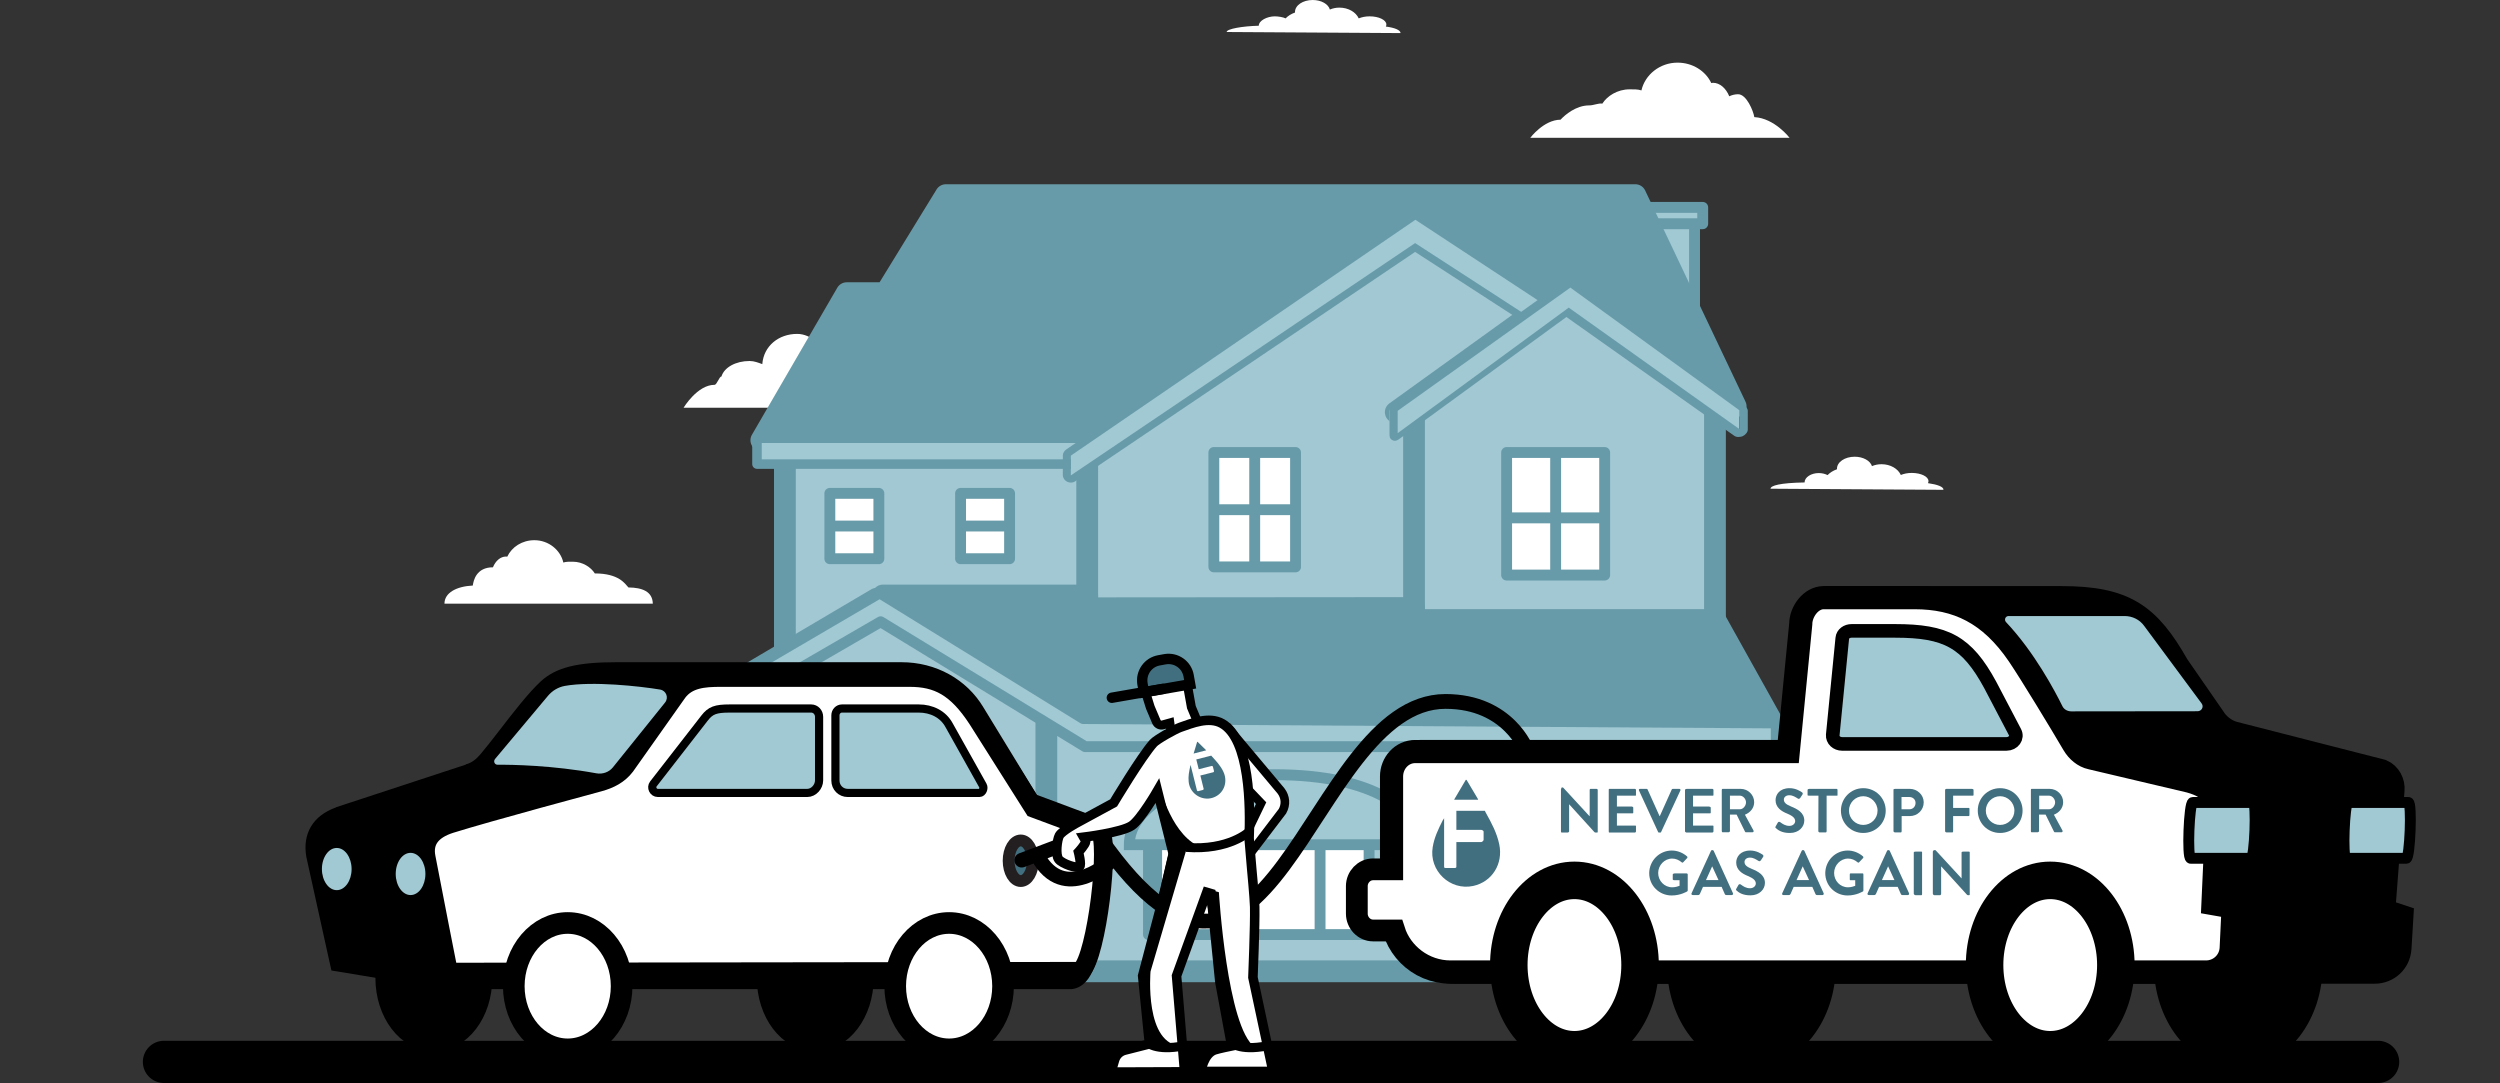 <?xml version="1.0" encoding="utf-8"?>
<!-- Generator: Adobe Illustrator 19.2.1, SVG Export Plug-In . SVG Version: 6.00 Build 0)  -->
<svg version="1.1" id="Layer_1" xmlns="http://www.w3.org/2000/svg" xmlns:xlink="http://www.w3.org/1999/xlink" x="0px" y="0px"
	 viewBox="0 0 1835.9 795.3" style="enable-background:new 0 0 1835.9 795.3;" xml:space="preserve">
<rect x="0" y="0" width="1835.9" height="795.3" fill="#333333" stroke="none"/>
<style type="text/css">
	.st0{fill:#A0C9D3;}
	.st1{fill:none;stroke:#689BA9;stroke-width:8;stroke-linecap:round;stroke-linejoin:round;stroke-miterlimit:10;}
	.st2{fill:#A1C8D3;}
	.st3{fill:none;stroke:#689BA9;stroke-width:16;stroke-linecap:round;stroke-linejoin:round;stroke-miterlimit:10;}
	.st4{fill:#689BA9;}
	.st5{fill:#38A587;}
	.st6{fill:#FFFFFF;}
	.st7{fill:none;stroke:#689BA9;stroke-width:8;stroke-linejoin:round;stroke-miterlimit:10;}
	.st8{fill:none;}
	.st9{fill:none;stroke:#689BA9;stroke-width:8;stroke-miterlimit:10;}
	.st10{fill:none;stroke:#689BA9;stroke-width:4;stroke-linecap:round;stroke-linejoin:round;stroke-miterlimit:10;}
	.st11{fill:none;stroke:#689BA9;stroke-width:7;stroke-linecap:round;stroke-linejoin:round;stroke-miterlimit:10;}
	.st12{fill:none;stroke:#38A587;stroke-width:6;stroke-linecap:round;stroke-linejoin:round;stroke-miterlimit:10;}
	.st13{fill:none;stroke:#000000;stroke-width:31;stroke-linecap:round;stroke-linejoin:round;stroke-miterlimit:10;}
	.st14{fill:none;stroke:#000000;stroke-width:10.858;stroke-linejoin:round;stroke-miterlimit:10;}
	.st15{stroke:#000000;stroke-width:15.034;stroke-linecap:round;stroke-linejoin:round;stroke-miterlimit:10;}
	.st16{fill:#FFFFFF;stroke:#000000;stroke-width:14;stroke-miterlimit:10;}
	.st17{fill:#FFFFFF;stroke:#000000;stroke-width:15.892;stroke-linecap:round;stroke-linejoin:round;stroke-miterlimit:10;}
	.st18{fill:#A0C9D3;stroke:#000000;stroke-width:6;stroke-miterlimit:10;}
	.st19{fill:#416F7F;}
	.st20{fill:none;stroke:#231F20;stroke-width:8.69;stroke-miterlimit:10;}
	.st21{fill:none;stroke:#000000;stroke-width:10.748;stroke-linecap:round;stroke-linejoin:round;stroke-miterlimit:10;}
	.st22{fill:#FFFFFF;stroke:#000000;stroke-width:6.327;stroke-miterlimit:10;}
	.st23{fill:#FFFFFF;stroke:#000000;stroke-width:6.592;stroke-linecap:round;stroke-miterlimit:10;}
	.st24{fill:#426F7F;stroke:#000000;stroke-width:7.64;stroke-linecap:round;stroke-miterlimit:10;}
	.st25{fill:none;stroke:#000000;stroke-width:7.64;stroke-linecap:round;stroke-miterlimit:10;}
	.st26{fill:#FFFFFF;stroke:#000000;stroke-width:7;stroke-linecap:round;stroke-miterlimit:10;}
	.st27{fill:#426F7F;}
	.st28{fill:none;stroke:#000000;stroke-width:6.756;stroke-miterlimit:10;}
	.st29{fill:none;stroke:#000000;stroke-width:6.592;stroke-miterlimit:10;}
	.st30{stroke:#000000;stroke-width:6.756;stroke-miterlimit:10;}
	.st31{fill:none;stroke:#000000;stroke-width:27.546;stroke-miterlimit:10;}
	.st32{stroke:#000000;stroke-width:18;stroke-miterlimit:10;}
	.st33{fill:none;stroke:#000000;stroke-width:18;stroke-miterlimit:10;}
	.st34{fill:#FFFFFF;stroke:#000000;stroke-width:16;stroke-miterlimit:10;}
	.st35{fill:#FFFFFF;stroke:#000000;stroke-width:21.227;stroke-miterlimit:10;}
	.st36{fill:#A0C9D3;stroke:#000000;stroke-width:8;stroke-linejoin:bevel;stroke-miterlimit:10;}
	.st37{fill:#A0C9D3;stroke:#000000;stroke-width:10;stroke-miterlimit:10;}
</style>
<g>
	<polyline class="st0" points="1199.4,152.3 1250.4,152.3 1250.4,164.3 1211.8,164.3 1244.4,164.3 1244.4,239.3 	"/>
	<polyline class="st1" points="1199.4,152.3 1250.4,152.3 1250.4,164.3 1211.8,164.3 1244.4,164.3 1244.4,239.3 	"/>
	<polygon class="st2" points="571.7,320.9 570.5,490.1 518.6,521.3 517.9,714.9 1284.7,711.5 1286,518.6 1260.1,451.1 1262.2,290.9 
		1065.5,152.6 768,312.7 	"/>
	<polyline class="st3" points="503.2,522.7 643.8,439.7 796.8,533.3 1295.4,533.3 	"/>
	<polyline class="st2" points="1283.4,533.3 1283.4,713.3 774.4,713.3 	"/>
	<polyline class="st3" points="1283.4,533.3 1283.4,713.3 774.4,713.3 	"/>
	<line class="st3" x1="1259.4" y1="455.3" x2="1259.4" y2="293.3"/>
	<line class="st3" x1="1038.4" y1="299.3" x2="1038.4" y2="455.3"/>
	<polyline class="st4" points="648.4,437.3 798.4,437.3 798.4,446.7 1038.4,446.5 1038.4,455.3 1259.6,455.3 1303.1,533.3 
		798.4,533.3 	"/>
	<polyline class="st3" points="648.4,437.3 798.4,437.3 798.4,446.7 1038.4,446.5 1038.4,455.3 1259.6,455.3 1303.1,533.3 
		798.4,533.3 	"/>
	<path class="st5" d="M798.4,443.6v-114V443.6z"/>
	<line class="st3" x1="798.4" y1="329.3" x2="798.4" y2="443.3"/>
	<path class="st6" d="M609,263.6c-4-9-13.1-18.4-23.6-18.4c-13.6,0-24.6,8.9-25.6,22.2c-2.8-1-5.9-2.3-9.3-2.3
		c-10.2,0-18.7,4.7-20.7,11.4c-1.6-0.1-3.3,6.1-5.1,6.1c-12.6,0-22.7,16.8-22.7,16.8h107C609,281.3,609.5,263.6,609,263.6"/>
	<polyline class="st4" points="1134,223.4 1040.1,161.8 796.7,323.3 559.1,323.3 621.8,215.3 650.4,215.3 694.6,143.3 1200.9,143.3 
		1274.6,298.4 1152.6,210.8 1025,302.7 	"/>
	<polyline class="st3" points="1134,223.4 1040.1,161.8 796.7,323.3 559.1,323.3 621.8,215.3 650.4,215.3 694.6,143.3 1200.9,143.3 
		1274.6,298.4 1152.6,210.8 1025,302.7 	"/>
	<rect x="1071.4" y="560.3" class="st0" width="167" height="138"/>
	<rect x="1071.4" y="560.3" class="st1" width="164" height="138"/>
	<polyline class="st2" points="516.4,521.3 516.4,713.3 768.4,713.3 768.4,521.3 	"/>
	<polyline class="st3" points="516.4,521.3 516.4,713.3 768.4,713.3 768.4,521.3 	"/>
	<rect x="537.4" y="596.3" class="st0" width="198" height="120"/>
	<rect x="537.4" y="596.3" class="st1" width="198" height="120"/>
	<line class="st3" x1="576.4" y1="329.3" x2="576.4" y2="479.3"/>
	<rect x="891.4" y="332.3" class="st6" width="60" height="84"/>
	<rect x="891.4" y="332.3" class="st1" width="60" height="84"/>
	<line class="st7" x1="921.4" y1="329.3" x2="921.4" y2="413.3"/>
	<line class="st1" x1="894.4" y1="374.3" x2="948.4" y2="374.3"/>
	<rect x="705.4" y="362.3" class="st6" width="36" height="48"/>
	<rect x="705.4" y="362.3" class="st1" width="36" height="48"/>
	<line class="st1" x1="738.4" y1="386.3" x2="708.4" y2="386.3"/>
	<rect x="843.4" y="602.3" class="st0" width="180" height="84"/>
	<rect x="843.4" y="602.3" class="st1" width="180" height="84"/>
	<rect x="849.4" y="608.3" class="st6" width="156" height="78"/>
	<rect x="849.4" y="608.3" class="st1" width="156" height="78"/>
	<line class="st8" x1="903.4" y1="599.3" x2="903.4" y2="683.3"/>
	<line class="st7" x1="903.4" y1="599.3" x2="903.4" y2="683.3"/>
	<line class="st8" x1="969.4" y1="683.3" x2="969.4" y2="599.3"/>
	<line class="st7" x1="969.4" y1="683.3" x2="969.4" y2="599.3"/>
	<path class="st0" d="M829.3,620.3c0-24,31.6-51.4,106.5-51.4c75.6,0,106.5,27.4,106.5,51.4H829.3z"/>
	<path class="st9" d="M829.3,620.3c0-24,31.6-51.4,106.5-51.4c75.6,0,106.5,27.4,106.5,51.4H829.3z"/>
	<rect x="561.4" y="608.3" class="st0" width="42" height="18"/>
	<rect x="561.4" y="608.3" class="st1" width="42" height="18"/>
	<rect x="609.4" y="608.3" class="st0" width="60" height="18"/>
	<rect x="609.4" y="608.3" class="st1" width="60" height="18"/>
	<rect x="681.4" y="608.3" class="st0" width="42" height="18"/>
	<rect x="681.4" y="608.3" class="st1" width="42" height="18"/>
	<rect x="1106.4" y="332.3" class="st6" width="72" height="90"/>
	<rect x="1106.4" y="332.3" class="st1" width="72" height="90"/>
	<line class="st7" x1="1142.4" y1="329.3" x2="1142.4" y2="419.3"/>
	<line class="st1" x1="1110.4" y1="380.3" x2="1175.4" y2="380.3"/>
	<rect x="561.4" y="638.3" class="st0" width="42" height="24"/>
	<rect x="561.4" y="638.3" class="st1" width="42" height="24"/>
	<rect x="609.4" y="638.3" class="st0" width="60" height="24"/>
	<rect x="609.4" y="638.3" class="st1" width="60" height="24"/>
	<rect x="681.4" y="638.3" class="st0" width="42" height="24"/>
	<rect x="681.4" y="638.3" class="st1" width="42" height="24"/>
	<rect x="561.4" y="686.3" class="st0" width="42" height="12"/>
	<rect x="561.4" y="686.3" class="st1" width="42" height="12"/>
	<rect x="609.4" y="686.3" class="st0" width="60" height="12"/>
	<rect x="609.4" y="686.3" class="st1" width="60" height="12"/>
	<rect x="681.4" y="686.3" class="st0" width="42" height="12"/>
	<rect x="681.4" y="686.3" class="st1" width="42" height="12"/>
	<rect x="1080.4" y="570.3" class="st10" width="20" height="66"/>
	<rect x="1080.4" y="647.3" class="st10" width="20" height="40"/>
	<rect x="1206.4" y="570.3" class="st10" width="20" height="66"/>
	<rect x="1206.4" y="647.3" class="st10" width="20" height="40"/>
	<rect x="609.4" y="362.3" class="st6" width="36" height="48"/>
	<rect x="609.4" y="362.3" class="st1" width="36" height="48"/>
	<line class="st1" x1="642.4" y1="386.3" x2="612.4" y2="386.3"/>
	<path class="st6" d="M479.4,443.3c-0.2-9-7.9-11.8-17.9-11.9c-2.6-2.8-7-10.3-24.7-10.3c-2.8-4.5-8.9-8.6-16.1-8.6
		c-2.5,0-4.9-0.1-7,0.6c-2.1-9.2-10.8-16.4-21.3-16.4c-8.9,0-16.5,4.9-19.9,12.1c-0.3,0-0.6-0.1-0.9-0.1c-4.1,0-7.7,3.2-9.6,7.9
		c-12.3,0-14.3,9.8-14.8,13.4c-12,0.6-20.8,5.3-20.8,13.3H479.4z"/>
	<path class="st6" d="M1415.8,354.8c0.3-0.5,0.4-1,0.4-1.5c0-3.3-5.5-6-12.3-6c-3.1,0-5.8,0.6-8,1.5c-2.1-4.6-7.6-7.9-14.2-7.9
		c-2.5,0-4.9,0.5-7,1.4c-1.3-4-6.5-6.9-12.7-6.9c-7.2,0-13,3.9-13,8.8c0,0.1,0,0.2,0,0.4c-2.8,1-5.2,2.5-6.9,4.3
		c-1.7-0.9-4.1-1.5-6.5-1.5c-5.6,0-10.4,3.1-10.4,6.9l0,0c-18,0.3-25,2.3-25,4.6l127,0.8C1427.4,357.5,1422.8,355.8,1415.8,354.8"/>
	<path class="st6" d="M1123.7,101.3c0,0,9.9-13.3,22.3-13.4c3.3-3.6,11.4-10.5,21-10.5c3.5,0,6.8-1.8,9.7-1.3
		c3.5-5.6,11.1-10.5,20-10.5c3.1,0,6.1-0.1,8.7,0.8c2.6-11.5,13.5-20.4,26.5-20.4c11.1,0,20.6,6.1,24.8,15c0.4,0,0.8-0.2,1.2-0.2
		c5.1,0,9.6,4,12,9.9c1.9-0.9,4.1-1.5,6.5-1.5c6.2,0,11.2,12.3,11.9,16.8c14.9,0.8,25.9,15.2,25.9,15.2h-190.5V101.3z"/>
	<path class="st6" d="M1017.7,19.5c0.3-0.5,0.4-1,0.4-1.5c0-3.3-5.5-6-12.3-6c-3.1,0-5.8,0.6-8,1.5c-2.1-4.6-7.6-7.9-14.2-7.9
		c-2.5,0-4.9,0.5-7,1.4c-1.1-4-6.3-7-12.6-7c-7.2,0-13,3.9-13,8.8c0,0.1,0,0.2,0,0.4c-2.8,1-5.2,2.5-6.9,4.3
		c-1.7-0.9-5.5-1.5-7.9-1.5c-5.6,0-11.8,3.1-11.8,6.9l0,0c-12,0.3-23.6,2.3-23.6,4.6l127.7,0.8C1028.5,22.2,1024.6,20.4,1017.7,19.5
		"/>
	<rect x="556.4" y="322.3" class="st0" width="245" height="19"/>
	<rect x="555.9" y="321.8" class="st11" width="246" height="19"/>
	<path class="st0" d="M786.4,351.8c-0.4,0,0.5-0.1,0.1-0.3c-0.9-0.5-0.1-1.4-0.1-2.4v-14.5c0-0.9-0.9-1.7-0.2-2.2l252.3-173.1
		c0.5-0.3,0.7-0.5,1.2-0.5s0.9,0.1,1.3,0.4l94.2,62c0.8,0.5,1.2,1.3,1.2,2.2s-0.4,1.7-1.2,2.3l-12,8.6c-0.5,0.3-1,0.5-1.6,0.5
		c-0.5,0-1-0.1-1.5-0.4l-81-52.5L788,351.4C787.5,351.7,787,351.8,786.4,351.8"/>
	<path class="st4" d="M1039.4,161.4l94.3,62l-12,8.6l-82.5-53.5L786.4,349.1v-14.5L1039.4,161.4 M1039.4,156c-1.1,0-2.2,0.3-3.1,1
		L783.1,330c-1.5,1-2.6,2.7-2.6,4.5V349c0,2,1.4,3.9,3.2,4.8c0.8,0.4,1.8,0.6,2.7,0.6c1.1,0,2.2-0.3,3.1-0.9L1039.2,185l79.5,51.5
		c0.9,0.6,1.9,0.9,3,0.9s2.2-0.3,3.2-1l12-8.6c1.5-1,2.3-2.7,2.3-4.5s-1-3.5-2.5-4.4l-94.3-62C1041.5,156.3,1040.4,156,1039.4,156"
		/>
	<path class="st0" d="M1023.6,320.9c-0.4,0-1.1-0.1-1.5-0.3c-0.9-0.5-1.7-1.4-1.7-2.4v-16.4c0-0.9,0.7-1.7,1.4-2.2l127.8-90.6
		c0.5-0.3,1.1-0.5,1.6-0.5c0.6,0,1.2,0.2,1.6,0.5l124.3,90.2c0.7,0.5,0.3,1.3,0.3,2.2v13.8c0,1,0.3,1.9-0.6,2.4
		c-0.4,0.2-0.4,0.3-0.8,0.3c-0.5,0-0.9-0.2-1.4-0.5L1150,229.3l-124.8,91.1C1024.7,320.7,1024.2,320.9,1023.6,320.9"/>
	<path class="st4" d="M1153.2,211.2l124.3,90.2v13.8L1152,225.9l-125.6,92.2v-16.4L1153.2,211.2 M1151.3,205.8c-1.1,0-2.2,0.3-3.2,1
		l-126.5,90.6c-1.4,1-1.2,2.7-1.2,4.4v16.4c0,2.1,0,3.9,1.9,4.9c0.8,0.4,1.1,0.6,1.9,0.6c1.1,0,2-0.4,2.9-1l123.2-89.9l123.1,87.1
		c0.9,0.7,2,1,3.1,1c0.9,0,2.5-0.2,3.3-0.6c1.8-0.9,3.7-2.8,3.7-4.8v-13.8c0-1.8-1.6-3.4-3-4.4L1155,207.1
		C1153.9,206.1,1152.4,205.8,1151.3,205.8"/>
	<polygon class="st0" points="501.4,540.8 646.7,456.6 796.9,548.3 1304.4,548.3 1304.4,530.9 795.5,527.7 646,435.4 501.4,520.1 	
		"/>
	<polygon class="st1" points="501.4,540.8 646.7,456.6 796.9,548.3 1304.4,548.3 1304.4,530.9 795.5,527.7 646,435.4 501.4,520.1 	
		"/>
	<line class="st8" x1="669.4" y1="695.3" x2="669.4" y2="667.3"/>
	<line class="st12" x1="669.4" y1="695.3" x2="669.4" y2="667.3"/>
	<line class="st8" x1="1605.4" y1="518.3" x2="1605.4" y2="713.3"/>
	<line class="st1" x1="1605.4" y1="518.3" x2="1605.4" y2="713.3"/>
	<line class="st8" x1="1544.4" y1="553.3" x2="1544.4" y2="713.3"/>
	<line class="st1" x1="1544.4" y1="553.3" x2="1544.4" y2="713.3"/>
	<line class="st13" x1="120.4" y1="779.8" x2="1746.4" y2="779.8"/>
	<path class="st14" d="M1121.3,551.3c0,0-13.1-36.2-59.8-36.2c-102.7,0-128.2,290.9-259.7,91.5"/>
	<g>
		<ellipse class="st15" cx="598.7" cy="718.2" rx="35.4" ry="46.4"/>
		<ellipse class="st15" cx="318.6" cy="718.2" rx="35.4" ry="46.4"/>
		<g>
			<path d="M324.3,720.3l-76.1-12.8l-17.4-79v-0.2c-2.6-14.5,3.6-24.8,17.7-29.8l95.4-31.3c5.2-1.7,9.8-4.9,13.6-9.5
				c3.8-4.6,8.3-10.5,13.1-16.7c10.4-13.5,22.1-28.6,30.6-36.4c8.2-7.6,20-12.5,51.1-12.5H662c23.1,0,43.7,11.2,55.1,30.2l40.2,66
				l50.2,18.7l0.9,2.7c3.3,9.6,1.8,33.6-0.7,52.9c-1.2,9.5-5.8,41.6-13.5,52.3c-2.9,4.1-6.1,5.2-8.3,5.2H324.3V720.3z"/>
			<path d="M662,498.3c20.5,0,39.4,9.8,50,27.3l41.3,67.8l49.5,18.6c5.8,16.8-5.4,102.2-16.8,102.2H324.8l-71.6-12l-16.5-74.9
				c-1.8-10.2,1.3-18.7,13.8-23.1l95.3-31.2c6.5-2.1,12-6.1,16.3-11.4c12.2-14.9,31.3-41.5,43.1-52.5c7.1-6.5,17.5-10.9,47-10.9
				h210.1 M662,486.3H452.3c-28.6,0-44.1,3.9-55.2,14.1c-8.9,8.2-20.3,22.9-31.3,37.2c-4.7,6.1-9.2,11.8-13,16.3
				c-3.1,3.7-6.6,6.4-10.7,7.4l0,0v0.2l-95.3,31.3l-0.1,0.1l-0.1,0.1c-16.8,6-24.7,19.3-21.6,36.5v0.2l0.1,0.2l16.5,74.8l1.8,8
				l8.1,1.3l71.6,12l1,0.4h1H786c2.9,0,8.6-1.2,13.2-7.7c7.9-11.1,12.5-39.2,14.5-54.9c1.6-12.4,4.9-42.8,0.4-55.7l-1.8-5.4l-5.3-2
				l-45.6-17l-39.2-64.2C709.7,498.6,687.1,486.3,662,486.3L662,486.3z"/>
		</g>
		<path class="st16" d="M808.8,611.9l-49.5-18.4L718,528.2c-15.5-23.8-29.5-30.8-50-30.8H529.2c-12.4,0-24.1,0.9-31.6,10.8
			l-38.4,54.3c-4.8,6.3-11.5,9.7-19.2,11.8c0,0-82.2,22.1-109.3,30.6c-14.1,4.5-20.1,12.8-17.9,24.6c4,21.2,16.5,84.5,16.5,84.5
			l462.7-0.6C803.4,713.4,814.6,628.7,808.8,611.9"/>
		<ellipse class="st17" cx="416.9" cy="724.2" rx="39.6" ry="46.4"/>
		<ellipse class="st17" cx="697" cy="724.2" rx="39.6" ry="46.4"/>
		<path class="st18" d="M674.7,520.3h-56.4c-2.7,0-4.8,2.3-4.8,5v47.9c0,5.1,4,9.1,9,9.1h96.8c2.2,0,3.6-3.5,2.5-5.4L697,532.6
			C692.6,524.4,684,520.3,674.7,520.3z"/>
		<path class="st18" d="M535.8,520.3c-10.3,0-14,1.4-18.3,6.9l-37.7,48.5c-2,2.6-0.1,6.6,3.3,6.6h109.7c4.8,0,8.7-4.6,8.7-9.2v-46.7
			c0-3.3-2.5-6.1-5.8-6.1H535.8z"/>
		<path class="st0" d="M365.4,561.6c10.3-0.1,40.4,0.4,72.6,6.3c4.5,0.8,9.2-0.8,12.1-4.4l38.3-47.6c2.8-3.5,0.9-8.7-3.6-9.5
			c-14.9-2.5-49.8-6.3-70-2.7c-4.9,0.9-9.2,3.5-12.4,7.3l-38.8,46.3C362.1,559.1,363.2,561.6,365.4,561.6"/>
		<path class="st0" d="M312.4,641.8c0,8.6-4.9,15.5-10.9,15.5s-10.9-7-10.9-15.5c0-8.6,4.9-15.5,10.9-15.5S312.4,633.2,312.4,641.8"
			/>
		<path class="st0" d="M258.2,638.2c0,8.6-4.9,15.5-10.9,15.5s-10.9-7-10.9-15.5c0-8.6,4.9-15.5,10.9-15.5
			C253.3,622.7,258.2,629.7,258.2,638.2"/>
	</g>
	<path class="st19" d="M758.6,632.1c0,8.2-4,14.9-8.9,14.9s-8.9-6.7-8.9-14.9s4-14.9,8.9-14.9C754.7,617.3,758.6,623.9,758.6,632.1"
		/>
	<ellipse class="st20" cx="749.6" cy="632.1" rx="8.9" ry="14.9"/>
	<line class="st21" x1="750.3" y1="631.7" x2="793.2" y2="615.5"/>
	<path class="st21" d="M816.5,631.7c0,0-32.5,30.9-52.4,0.5"/>
	<line class="st8" x1="730" y1="492" x2="774.5" y2="484.2"/>
	<g>
		<path class="st22" d="M894,556.2l32.1,33.6l-14.4,29.9l3.9,10.4l26.2-34.4c2.7-4.8,2.3-10.5-1.1-14.9l-36.9-44L894,556.2z"/>
		<path class="st23" d="M874.9,519.3l-3.5-19.5l-30.3,8l3.3,10.6c0.1,0.4,0.3,0.8,0.4,1.2l4.4,10.4c0.8,1.9,2.9,2.9,4.9,2.3l5-1.4
			l1.2,8.8l10.7-0.1l10.6-4.3L874.9,519.3z"/>
		<path class="st24" d="M874,502.5l-33.9,5.9l-1.1-6.2c-1.4-8.2,4.1-15.9,12.2-17.3l4.4-0.8c8.2-1.4,15.9,4.1,17.3,12.2L874,502.5z"
			/>
		<line class="st25" x1="816.5" y1="512.4" x2="853.9" y2="505.9"/>
		<path class="st26" d="M881.9,786.8h52.9l-14.7-69c0,0,1.6-38.8,1.3-51.8c-0.2-7-2.2-28-2.2-28l-1.9-22.4
			c1-22.7,0.7-72.8-19.9-84.3c-9.6-5.4-22.3-0.1-30.6,2.8c-3.8,1.3-17.4,8.9-19.8,11.6c-8.8,9.8-29.2,43.9-29.2,43.9L791.3,604
			c0,0-11.5,6.1-13.4,9.7c-1.5,2.7-3.1,13.9-0.4,17.4c2.5,3.2,13.5,7,15.3,5.4c1.6-1.3-0.8-10.8-0.8-10.8s5.1-5.5,5.3-7.8
			c0-0.5-1.5-3.1-1.5-3.1s27.7-3.4,35.2-8.4c6.7-4.4,19-25.7,19-25.7l11.9,47.6l-0.5,0.1l-4.2,18.1l0.3,0.1l-18.4,70l5,50l-18.1,4.6
			c-3.6,0.9-6.4,3.6-7.5,7.2l-2.6,8.9l54-0.2l-5.9-70.5l22.2-61.3l3.1,0.9l6.5,64.8l8.7,47.1c0,0-9.4,1.9-12.4,2.9
			C883.9,773.7,881.9,786.8,881.9,786.8z"/>
		<path d="M844.9,713.4c0,0-4.8,54.6,23.4,54.8c3.4,0-26.6,0.8-26.6,0.8l-2.6-52.3l12.1-60.6l9.4-40.4l-12.1-32.9l2.5-7.5
			c0,0,7.8,34.7,27.8,45.4c3.2,1.7-7.6,3.3-7.6,3.3"/>
		<path class="st27" d="M898.3,566.5c-2-4.2-5.1-7.5-8.2-10.9l-0.6-0.7l-11,2.8l1.8,7.2l9.5-2.4c0.4-0.1,0.8,0.2,0.9,0.5l0.8,3.2
			c0.1,0.4-0.2,0.8-0.5,0.9l-9.5,2.4l2.4,9.7c0.1,0.4-0.2,0.8-0.5,0.9l-3.5,0.9c-0.4,0.1-0.8-0.2-0.9-0.5l-4.7-18.8l-0.2,0.9
			c-0.9,3.9-1.6,7.6-1.2,11.4c0.8,9.4,11,15.3,19.5,11.1C899.2,581.8,901.8,573.7,898.3,566.5"/>
		<path class="st27" d="M885.8,551L885.8,551l-6.3-6.2c-0.1-0.1-0.4-0.1-0.4,0.1c-0.8,2.9-1.7,5.5-2.5,8.3l-0.1,0.2L885.8,551z"/>
		<path class="st28" d="M903.6,765.2c0,0,5.9,7,27.1,2.8"/>
		<path class="st29" d="M917.3,610.7c0,0-14.7,14-46.2,11.6"/>
		<path class="st30" d="M842.2,765.2c0,0,5.9,7,27.1,2.8"/>
		<path d="M895.1,655.2c0,0,6,99.6,26.4,113.8l-17.2-0.7l-9.8-56.6l-9.9-59.4L895.1,655.2z"/>
	</g>
	<g>
		<path d="M1691.9,708.7c0,34.4-21.6,62.2-48.2,62.2s-48.2-27.9-48.2-62.2c0-34.4,21.6-62.2,48.2-62.2S1691.9,674.3,1691.9,708.7"/>
		<ellipse class="st31" cx="1643.7" cy="708.7" rx="48.2" ry="62.2"/>
		<path d="M1334.3,708.7c0,34.4-21.6,62.2-48.2,62.2s-48.2-27.9-48.2-62.2c0-34.4,21.6-62.2,48.2-62.2S1334.3,674.3,1334.3,708.7"/>
		<ellipse class="st31" cx="1286.2" cy="708.7" rx="48.2" ry="62.2"/>
		<path class="st32" d="M1763.3,673.4L1750,669l6.8-88.6c0.6-5.6-2.5-11.6-7.8-13.8l-109-27.9c-6.2-1.9-11.6-6.1-15-11.7l-26.3-38
			c-21.1-37.1-38.3-49.6-85-49.6h-171.3c-9,0-16.3,10-16.3,18.9l-9.2,94.1h-274.4c-9.6,0-17.2,8.2-17.2,17.8v100.2
			c0,23.8,19.4,43,43.1,43h675.5c9.6,0,17.4-7.3,18-16.9L1763.3,673.4z"/>
		<path class="st33" d="M1022.4,670.4c0,23.8,19,43,42.8,43h557.7l4.6-113.7c0.5-13-2.6-20.9-19.6-25.6l-72.4-17.1
			c-5.6-1.2-10.3-5.3-13.2-10.2c-9.4-16-31-51.7-40.4-65.6c-20.9-30.7-44.9-41.8-75.9-41.8h-66.8c-9,0-16.3,10-16.3,18.9l-9.2,94.1
			h-274.4c-9.6,0-16.9,8.2-16.9,17.8V670.4z"/>
		<path class="st34" d="M1624.6,664l2.9-64.2c0.5-13-2.6-20.9-19.6-25.6l-72.4-17.1c-5.6-1.2-10.3-5.3-13.2-10.2
			c-9.4-16-31-51.7-40.4-65.6c-20.9-30.7-44.9-41.9-75.9-41.9h-66.8c-9,0-16.3,10-16.3,18.9l-9.2,94.1h-274.4
			c-9.6,0-16.9,8.2-16.9,17.8v68.2h-14.1c-6.6,0-11.9,5.7-11.9,12.3V671c0,6.6,5.3,12.3,11.9,12.3h15.6c5.4,17,21.9,30,41.3,30H1620
			c9.6,0,17.5-7.4,18-17l1.4-29.7L1624.6,664z"/>
		<path class="st35" d="M1204.4,708.7c0,34.4-21.6,62.2-48.2,62.2S1108,743,1108,708.7c0-34.4,21.6-62.2,48.2-62.2
			S1204.4,674.3,1204.4,708.7"/>
		<ellipse class="st31" cx="1156.2" cy="708.7" rx="48.2" ry="62.2"/>
		<path class="st35" d="M1553.8,708.7c0,34.4-21.6,62.2-48.2,62.2s-48.2-27.9-48.2-62.2c0-34.4,21.6-62.2,48.2-62.2
			S1553.8,674.3,1553.8,708.7"/>
		<ellipse class="st31" cx="1505.6" cy="708.7" rx="48.2" ry="62.2"/>
		<path class="st0" d="M1613.8,522.3c3,0,4.8-3.3,3-5.7l-42.3-57.1c-3.3-4.5-8.6-7.1-14.2-7.1H1475c-2.3,0-3.4,2.7-1.9,4.4
			c20.9,22.1,36.2,51.1,41.4,61.7c1.2,2.5,3.8,3.9,6.6,3.9L1613.8,522.3L1613.8,522.3z"/>
		<path class="st36" d="M1653.4,630.3h-44.6c-2.8,0-1.2-41,1.5-41h44.3c2.8,0,1.2,41-1.5,41"/>
		<path class="st27" d="M1101,620.1c-1.7-8.3-5.7-15.8-9.8-23.1l-0.8-1.6h-20.9v14h18.1c0.7,0,1.9,0.6,1.9,1.3v6
			c0,0.7-1.1,1.7-1.9,1.7h-18.1v18.1c0,0.7-0.5,0.9-1.2,0.9h-6.7c-0.8,0-1.1-0.2-1.1-0.9v-35.6l-1,1.5c-3.3,6.5-6.3,12.8-7.4,19.8
			c-2.8,17.2,12.8,32.1,29.8,28.4C1095.7,647.6,1104,634.4,1101,620.1"/>
		<path class="st27" d="M1085.5,587.3l-0.2-0.6l-8.2-13.8c-0.2-0.3-0.7-0.4-0.8,0c-2.8,4.7-5.5,9.2-8.2,13.9l-0.2,0.5L1085.5,587.3
			L1085.5,587.3z"/>
		<path class="st27" d="M1146.4,579.6c0-0.5,0.2-1.3,0.6-1.3h0.7c0.3,0,0.5,0.5,0.8,0.7l18.7,20.3h0.2v-19.2c0-0.5,0.2-0.8,0.7-0.8
			h4.2c0.5,0,1,0.3,1,0.8V611c0,0.5-0.6,0.4-1,0.4h-0.6c-0.3,0-0.5-0.1-0.8-0.3l-18.8-20.7h0.2v20.1c0,0.5-0.7,0.9-1.2,0.9h-4.2
			c-0.5,0-0.6-0.4-0.6-0.9v-30.9H1146.4z"/>
		<path class="st27" d="M1181.4,580.1c0-0.5,0-0.8,0.5-0.8h18.6c0.5,0,0.9,0.3,0.9,0.8v3.8c0,0.5-0.4,0.4-0.9,0.4h-13.1v8h10.9
			c0.5,0,1.1,0.3,1.1,0.8v3.8c0,0.5-0.7,0.4-1.1,0.4h-10.9v9h13.1c0.5,0,0.9-0.1,0.9,0.4v3.8c0,0.5-0.4,0.9-0.9,0.9h-18.6
			c-0.5,0-0.5-0.4-0.5-0.9V580.1z"/>
		<path class="st27" d="M1203.6,580.5c-0.3-0.6,0.1-1.2,0.8-1.2h4.7c0.4,0,0.7,0.2,0.8,0.4l8.8,19.6h0.2l8.8-19.6
			c0.1-0.2,0.4-0.4,0.8-0.4h4.7c0.7,0,1.1,0.6,0.8,1.2l-14.2,30.6c-0.1,0.3-0.4,0.3-0.8,0.3h-0.5c-0.4,0-0.6,0-0.8-0.3L1203.6,580.5
			z"/>
		<path class="st27" d="M1237.4,580.1c0-0.5,0.8-0.8,1.3-0.8h18.6c0.5,0,1,0.3,1,0.8v3.8c0,0.5-0.5,0.4-1,0.4h-14v8h11.7
			c0.5,0,1.3,0.3,1.3,0.8v3.8c0,0.5-0.8,0.4-1.3,0.4h-11.7v9h14c0.5,0,1-0.1,1,0.4v3.8c0,0.5-0.5,0.9-1,0.9h-18.6
			c-0.5,0-1.3-0.4-1.3-0.9V580.1z"/>
		<path class="st27" d="M1264.4,580.1c0-0.5,0.2-0.8,0.7-0.8h13.1c5.5,0,10,4.4,10,9.8c0,4.2-2.8,7.6-6.8,9.2l6.3,11.6
			c0.3,0.6,0,1.3-0.8,1.3h-4.8c-0.4,0-0.6-0.5-0.7-0.6l-6.1-12.4h-4.9v12.1c0,0.5-0.6,0.9-1.1,0.9h-4.2c-0.5,0-0.7-0.4-0.7-0.9
			V580.1z M1277.7,594.3c2.4,0,4.5-2.6,4.5-5.1c0-2.4-2.1-4.9-4.5-4.9h-7.3v10H1277.7z"/>
		<path class="st27" d="M1304.2,608.2c-0.5-0.4-0.6-0.6-0.2-1.4l1.6-2.8c0.4-0.6,1.1-0.6,1.6-0.3c1.9,1.4,3.9,2.8,6.9,2.8
			c2.4,0,4.2-1.6,4.2-3.5c0-2.3-2-3.9-5.8-5.5c-4.3-1.7-8.6-4.5-8.6-9.9c0-4.1,3-8.8,10.3-8.8c4.7,0,8.2,2.4,9.2,3.1
			c0.5,0.3,0.6,1.1,0.3,1.5l-1.7,2.6c-0.4,0.5-1.1,0.9-1.6,0.5c-2-1.2-3.8-2.5-6.4-2.5s-4,1.5-4,3.2c0,2.2,1.7,3.6,5.4,5.1
			c4.4,1.8,9.6,4.4,9.6,10.3c0,4.7-4.1,9.1-10.5,9.1C1308.5,611.8,1305.5,609.4,1304.2,608.2"/>
		<path class="st27" d="M1335.4,584.3h-6.8c-0.5,0-1.2,0-1.2-0.4v-3.8c0-0.5,0.7-0.8,1.2-0.8h20c0.5,0,0.8,0.3,0.8,0.8v3.8
			c0,0.5-0.3,0.4-0.8,0.4h-7.2v26.1c0,0.5-0.2,0.9-0.7,0.9h-4.3c-0.5,0-1.1-0.4-1.1-0.9L1335.4,584.3L1335.4,584.3z"/>
		<path class="st27" d="M1368.3,578.8c9.2,0,16.5,7.4,16.5,16.5c0,9.2-7.3,16.4-16.5,16.4s-16.4-7.3-16.4-16.4
			C1351.9,586.2,1359.2,578.8,1368.3,578.8 M1368.3,605.8c5.8,0,10.5-4.7,10.5-10.5s-4.8-10.6-10.5-10.6c-5.8,0-10.5,4.8-10.5,10.6
			S1362.6,605.8,1368.3,605.8"/>
		<path class="st27" d="M1390.4,580.1c0-0.5,0.7-0.8,1.2-0.8h10.8c5.6,0,10.3,4.4,10.3,9.9c0,5.7-4.6,10.1-10.2,10.1h-6v11.1
			c0,0.5-0.2,0.9-0.6,0.9h-4.2c-0.5,0-1.2-0.4-1.2-0.9v-30.3H1390.4z M1402.2,594.3c2.6,0,4.5-2,4.5-4.7c0-2.5-2-4.3-4.5-4.3h-5.8v9
			H1402.2z"/>
		<path class="st27" d="M1428.4,580.1c0-0.5,0.6-0.8,1.1-0.8h18.6c0.5,0,1.2,0.3,1.2,0.8v3.8c0,0.5-0.7,0.4-1.2,0.4h-13.8v9h11.5
			c0.5,0,0.5,0.4,0.5,0.9v3.8c0,0.5,0,1.3-0.5,1.3h-11.5v11.1c0,0.5-0.2,0.9-0.6,0.9h-4.2c-0.5,0-1.1-0.4-1.1-0.9V580.1z"/>
		<path class="st27" d="M1468.8,578.8c9.2,0,16.5,7.4,16.5,16.5c0,9.2-7.3,16.4-16.5,16.4s-16.4-7.3-16.4-16.4
			C1452.3,586.2,1459.6,578.8,1468.8,578.8 M1468.8,605.8c5.8,0,10.5-4.7,10.5-10.5s-4.8-10.6-10.5-10.6c-5.8,0-10.5,4.8-10.5,10.6
			S1463,605.8,1468.8,605.8"/>
		<path class="st27" d="M1491.4,580.1c0-0.5,0.1-0.8,0.6-0.8h13.1c5.5,0,10,4.4,10,9.8c0,4.2-2.8,7.6-6.8,9.2l6.3,11.6
			c0.3,0.6,0,1.3-0.8,1.3h-4.8c-0.4,0-0.6-0.5-0.7-0.6l-6.1-12.4h-4.8v12.1c0,0.5-0.7,0.9-1.2,0.9h-4.2c-0.5,0-0.6-0.4-0.6-0.9
			V580.1z M1504.7,594.3c2.4,0,4.5-2.6,4.5-5.1c0-2.4-2.1-4.9-4.5-4.9h-7.2v10H1504.7z"/>
		<path class="st27" d="M1227.7,624.6c4.1,0,8.1,1.6,11.2,4.3c0.4,0.4,0.4,0.9,0,1.3l-2.8,3c-0.4,0.4-0.8,0.4-1.2,0
			c-2-1.7-4.4-2.7-6.9-2.7c-5.7,0-10.3,4.9-10.3,10.6c0,5.7,4.5,10.5,10.3,10.5c2.6,0,4.4-0.8,5.4-1.1v-4.1h-3.7
			c-0.5,0-1.3-0.1-1.3-0.6v-3.6c0-0.5,0.8-0.8,1.3-0.8h8.8c0.5,0,0.9,0.3,0.9,0.8v11.7c0,0.4-0.2,0.6-0.4,0.7c0,0-4.7,3-11.4,3
			c-9.1,0-16.5-7.2-16.5-16.4C1211.2,632,1218.6,624.6,1227.7,624.6"/>
		<path class="st27" d="M1242.2,656l14.2-31c0.1-0.3,0.4-0.7,0.8-0.7h0.5c0.5,0,0.6,0.4,0.8,0.6l14.1,31c0.3,0.6-0.1,1.4-0.8,1.4h-4
			c-0.7,0-1-0.3-1.3-1l-2.2-5h-13.7l-2.2,5c-0.2,0.5-0.6,1-1.3,1h-4C1242.3,657.3,1241.9,656.6,1242.2,656 M1262,646.3l-4.6-10h-0.1
			l-4.5,10H1262z"/>
		<path class="st27" d="M1275.3,654c-0.5-0.4-0.6-0.6-0.2-1.4l1.6-2.8c0.4-0.6,1.1-0.6,1.6-0.3c1.9,1.4,3.9,2.8,6.9,2.8
			c2.4,0,4.2-1.6,4.2-3.5c0-2.3-2-3.9-5.8-5.5c-4.3-1.7-8.6-4.5-8.6-9.9c0-4.1,3-8.8,10.3-8.8c4.7,0,8.2,2.4,9.2,3.1
			c0.5,0.3,0.6,1.1,0.3,1.5l-1.7,2.6c-0.4,0.5-1.1,0.9-1.6,0.5c-2-1.2-3.8-2.5-6.4-2.5s-4,1.5-4,3.2c0,2.2,1.7,3.6,5.4,5.1
			c4.4,1.8,9.6,4.4,9.6,10.3c0,4.7-4.1,9.1-10.5,9.1C1279.6,657.6,1276.6,655.2,1275.3,654"/>
		<path class="st27" d="M1308.8,656l14.2-31c0.1-0.3,0.4-0.7,0.8-0.7h0.5c0.5,0,0.6,0.4,0.8,0.6l14.1,31c0.3,0.6-0.1,1.4-0.8,1.4h-4
			c-0.7,0-1-0.3-1.3-1l-2.2-5h-13.7l-2.2,5c-0.2,0.5-0.6,1-1.3,1h-4C1308.8,657.3,1308.5,656.6,1308.8,656 M1328.5,646.3l-4.6-10
			h-0.1l-4.5,10H1328.5z"/>
		<path class="st27" d="M1356.9,624.6c4.1,0,8.1,1.6,11.2,4.3c0.4,0.4,0.4,0.9,0,1.3l-2.8,3c-0.4,0.4-0.8,0.4-1.2,0
			c-2-1.7-4.4-2.7-6.9-2.7c-5.7,0-10.3,4.9-10.3,10.6c0,5.7,4.4,10.5,10.2,10.5c2.6,0,4.3-0.8,5.3-1.1v-4.1h-3.4
			c-0.5,0-0.6-0.1-0.6-0.6v-3.6c0-0.5,0.1-0.8,0.6-0.8h8.8c0.5,0,0.6,0.3,0.6,0.8v11.7c0,0.4-0.1,0.6-0.3,0.7c0,0-4.7,3-11.3,3
			c-9.1,0-16.4-7.2-16.4-16.4C1340.5,632,1347.8,624.6,1356.9,624.6"/>
		<path class="st27" d="M1371.5,656l14.2-31c0.1-0.3,0.4-0.7,0.8-0.7h0.5c0.5,0,0.6,0.4,0.8,0.6l14.1,31c0.3,0.6-0.1,1.4-0.8,1.4h-4
			c-0.7,0-1-0.3-1.3-1l-2.2-5h-13.7l-2.2,5c-0.2,0.5-0.6,1-1.3,1h-4C1371.5,657.3,1371.2,656.6,1371.5,656 M1391.2,646.3l-4.6-10
			h-0.1l-4.5,10H1391.2z"/>
		<path class="st27" d="M1405.4,626c0-0.5,0.8-0.6,1.3-0.6h4.3c0.5,0,0.5,0.1,0.5,0.6v30.3c0,0.5,0,1.1-0.5,1.1h-4.3
			c-0.5,0-1.3-0.6-1.3-1.1V626z"/>
		<path class="st27" d="M1419.4,625.4c0-0.5,0.6-1.1,1.1-1.1h0.7c0.3,0,0.5,0.5,0.8,0.7l18.7,20.3h-0.2V626c0-0.5,0.7-0.6,1.2-0.6
			h4.2c0.5,0,0.6,0.2,0.6,0.6v30.8c0,0.5-0.1,0.6-0.6,0.6h-0.6c-0.3,0-0.5-0.1-0.8-0.3l-18.8-20.7h-0.2v19.9c0,0.5-0.3,1.1-0.8,1.1
			h-4.2c-0.5,0-1.1-0.6-1.1-1.1L1419.4,625.4L1419.4,625.4z"/>
		<path class="st0" d="M1366.4,546.3h107.9c4.5,0,7.5-4.6,5.6-8.7l-16.4-34.7c-15.4-31.7-29.2-39.6-62.7-39.6h-28.6
			c-3.2,0-5.9,2.2-6.1,5.4l-6.3,71c-0.3,3.6,2.5,6.5,6.2,6.5"/>
		<path class="st37" d="M1352.8,546.3h120.7c5,0,8.4-4.6,6.2-8.7l-18.2-34.7c-17.2-31.7-32.5-39.6-69.9-39.6h-31.8
			c-3.6,0-6.6,2.2-6.9,5.4l-7,71C1345.6,543.4,1348.8,546.3,1352.8,546.3z"/>
		<path class="st36" d="M1767.4,630.3h-44.6c-2.8,0-1.2-41,1.5-41h44.3c2.8,0,1.2,41-1.5,41"/>
	</g>
</g>
</svg>
